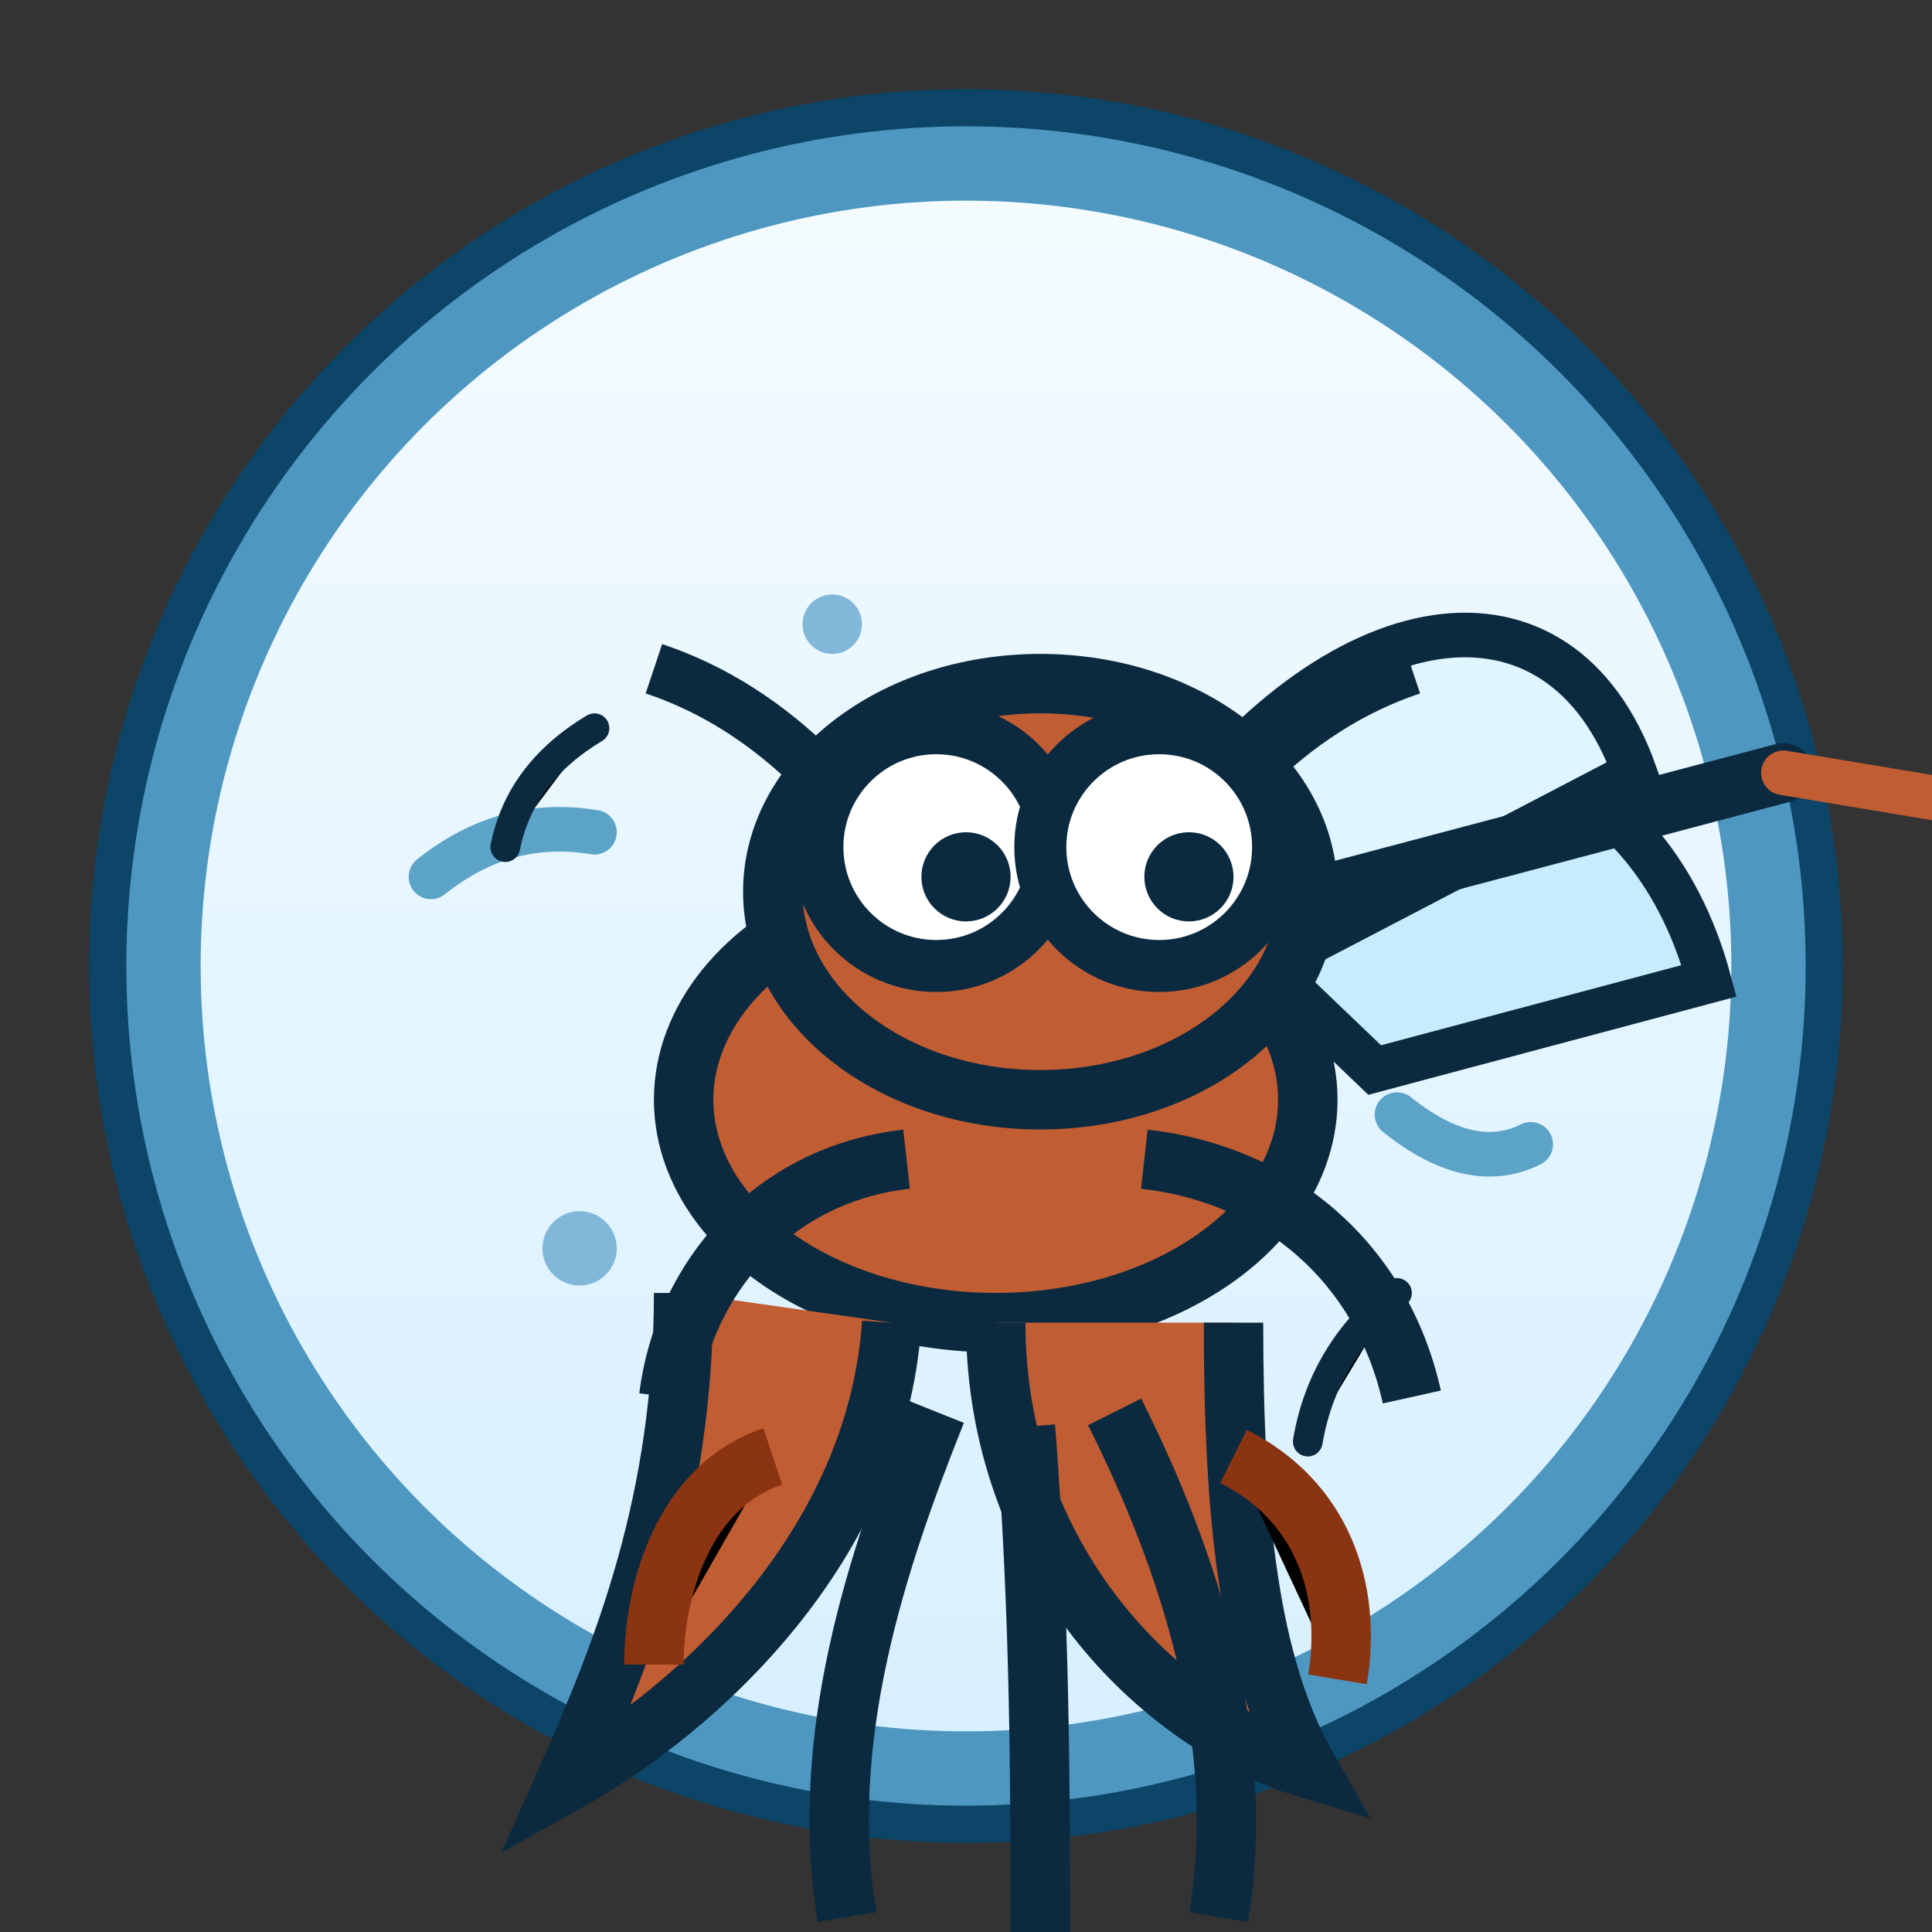 <svg width="260" height="260" viewBox="0 0 260 260" xmlns="http://www.w3.org/2000/svg" role="img" aria-label="Cartoon mosquito shivering inside a frosty badge">
  <rect x="0" y="0" width="260" height="260" fill="#333333" stroke="none"/>
  <defs>
    <linearGradient id="sky" x1="0" y1="0" x2="0" y2="1">
      <stop offset="0%" stop-color="#f4fbff" />
      <stop offset="100%" stop-color="#d7f0ff" />
    </linearGradient>
  </defs>
  <circle cx="130" cy="130" r="118" fill="#0d4569" />
  <circle cx="130" cy="130" r="108" fill="url(#sky)" stroke="#4e97c0" stroke-width="10" />

  <!-- snow accents -->
  <g stroke="#5ba3c7" stroke-width="6" stroke-linecap="round" fill="none">
    <path d="M58 118 Q68 110 80 112" />
    <path d="M188 150 Q198 158 206 154" />
  </g>
  <g fill="#81b7d8">
    <circle cx="78" cy="168" r="5" />
    <circle cx="182" cy="102" r="5" />
    <circle cx="112" cy="84" r="4" />
  </g>

  <!-- mosquito -->
  <g transform="translate(70 70)">
    <!-- wings -->
    <path d="M92 52 C122 18 152 32 160 62 L115 74 Z" fill="#c7ecff" stroke="#0b2a3f" stroke-width="6" />
    <path d="M86 44 C110 10 140 6 150 34 L104 58 Z" fill="#dff5ff" stroke="#0b2a3f" stroke-width="6" />

    <!-- body -->
    <ellipse cx="64" cy="78" rx="42" ry="30" fill="#c15d33" stroke="#0b2a3f" stroke-width="8" />
    <path d="M64 108 C64 140 86 162 106 168 C98 154 96 134 96 108" fill="#c15d33" stroke="#0b2a3f" stroke-width="8" />
    <path d="M50 108 C48 138 24 160 6 170 C14 152 22 132 22 104" fill="#c15d33" stroke="#0b2a3f" stroke-width="8" />

    <!-- stripes -->
    <path d="M34 126 C22 130 18 144 18 154" stroke="#8a3412" stroke-width="8" />
    <path d="M96 126 C108 132 112 144 110 156" stroke="#8a3412" stroke-width="8" />

    <!-- head -->
    <ellipse cx="70" cy="50" rx="36" ry="28" fill="#c15d33" stroke="#0b2a3f" stroke-width="8" />
    <g fill="#fff" stroke="#0b2a3f" stroke-width="7">
      <circle cx="56" cy="44" r="16" />
      <circle cx="86" cy="44" r="16" />
    </g>
    <circle cx="60" cy="48" r="6" fill="#0b2a3f" />
    <circle cx="90" cy="48" r="6" fill="#0b2a3f" />
    <path d="M40 34 Q30 24 18 20" stroke="#0b2a3f" stroke-width="7" fill="none" />
    <path d="M98 34 Q108 24 120 20" stroke="#0b2a3f" stroke-width="7" fill="none" />

    <!-- proboscis -->
    <path d="M102 52 L170 34" stroke="#0b2a3f" stroke-width="8" stroke-linecap="round" />
    <path d="M170 34 L194 38" stroke="#c15d33" stroke-width="6" stroke-linecap="round" />

    <!-- arms -->
    <path d="M52 86 C34 88 22 102 20 118" stroke="#0b2a3f" stroke-width="8" fill="none" />
    <path d="M84 86 C102 88 116 100 120 118" stroke="#0b2a3f" stroke-width="8" fill="none" />

    <!-- legs -->
    <path d="M56 120 C48 140 40 164 44 188" stroke="#0b2a3f" stroke-width="8" fill="none" />
    <path d="M80 120 C90 140 98 164 94 188" stroke="#0b2a3f" stroke-width="8" fill="none" />
    <path d="M68 122 C70 148 70 170 70 194" stroke="#0b2a3f" stroke-width="8" fill="none" />
  </g>

  <!-- shiver accents -->
  <g stroke="#0b2a3f" stroke-width="4" stroke-linecap="round">
    <path d="M80 98 Q70 104 68 114" />
    <path d="M188 174 Q178 182 176 194" />
  </g>
</svg>
